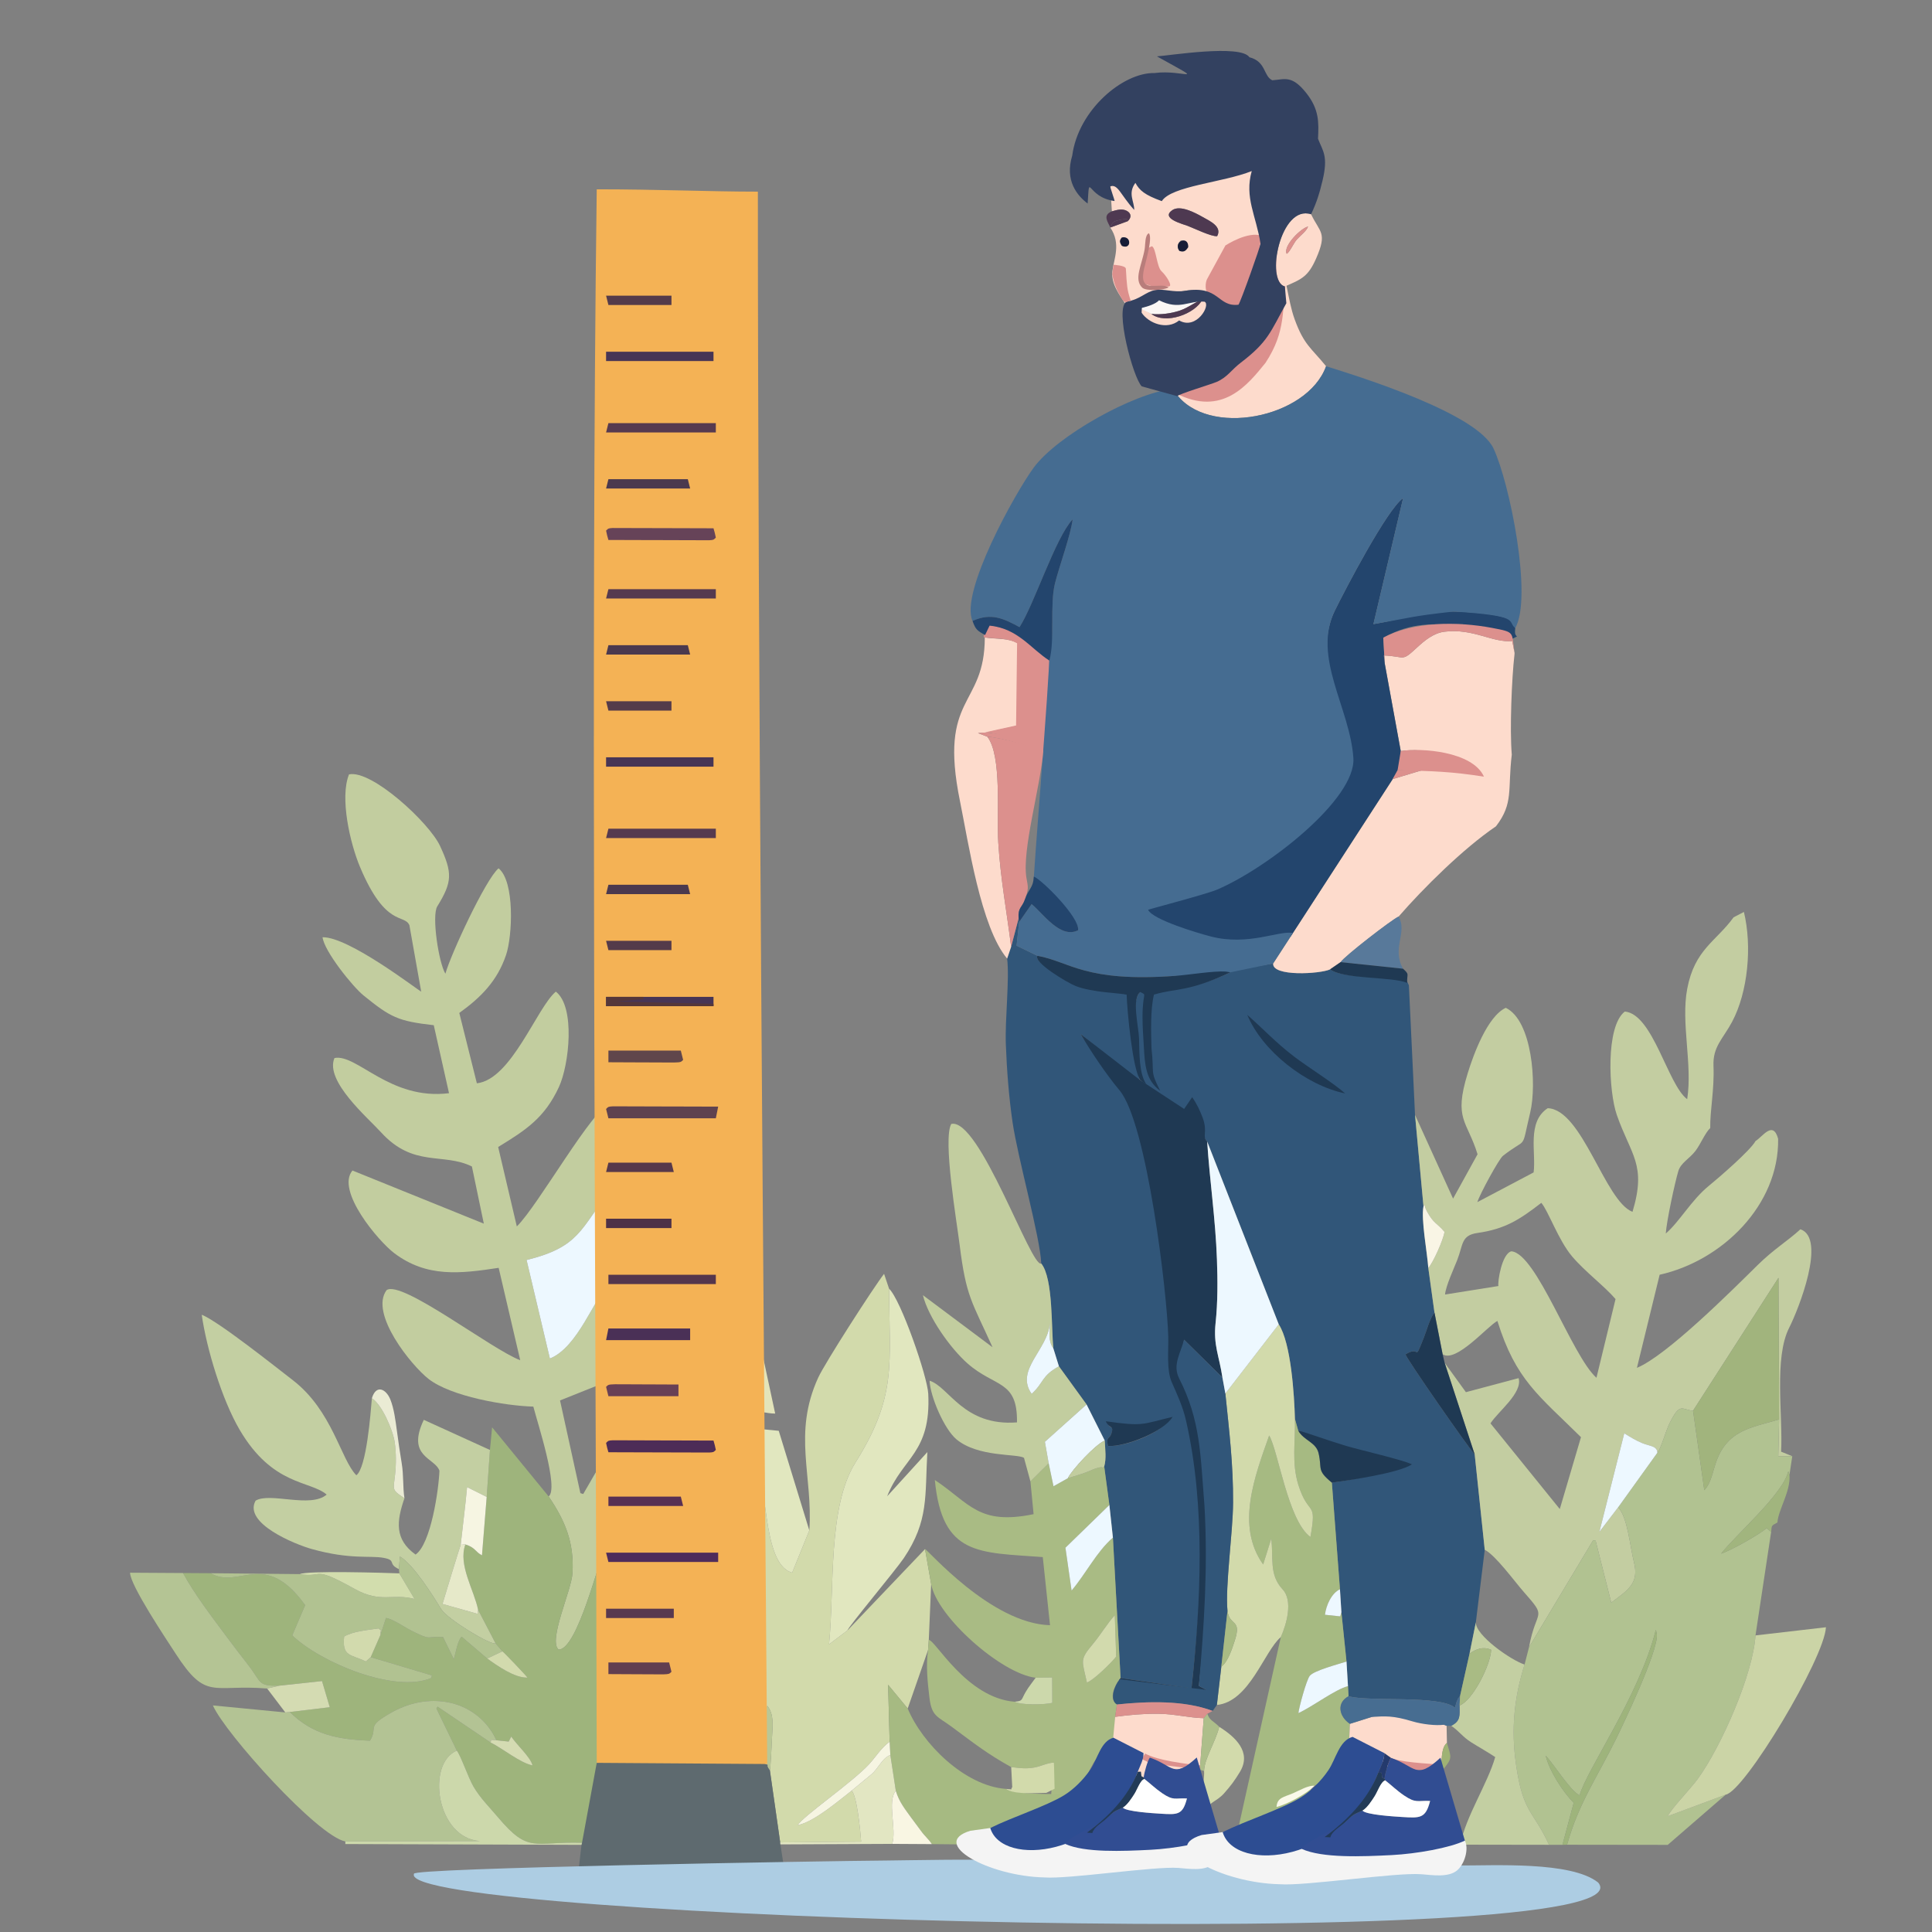 <svg width="581" height="581" viewBox="0 0 581 581" fill="none" xmlns="http://www.w3.org/2000/svg">
<rect x="0" y="0" width="581" height="581" fill="#808080" stroke="none"/>
<g clip-path="url(#clip0_374_1765)">
<path fill-rule="evenodd" clip-rule="evenodd" d="M368.605 292.17L370.025 292.395C357.096 298.461 352.073 296.664 345.414 298.679C346.097 295.085 344.779 296.822 342.942 298.347C340.24 300.183 341.847 309.945 341.982 313.472C342.132 317.401 341.972 323.352 344.268 326.6L356.683 334.976L358.488 331.019C359.874 332.96 360.461 334.062 361.233 336.081C362.95 340.57 361.378 341.681 363.029 343.286L384.56 398.276C388.255 403.879 389.226 419.639 389.412 426.656L390.401 430.222C391.685 430.387 400.035 435.587 404.58 436.925C408.895 438.195 419.407 438.976 422.256 440.366C418.429 442.955 405.533 445.212 400.523 445.862L402.956 477.925L403.389 484.813L404.926 499.661L405.368 507.071L405.545 510.098C411.715 511.835 433.093 509.669 437.534 513.554C437.563 513.46 438.001 511.887 438.028 511.828C438.809 510.129 438.039 511.411 439.071 510.048L441.926 497.284L443.826 487.855L446.498 466.062L443.479 437.388C441.639 435.464 422.839 408.434 422.671 407.284C427.428 404.364 425.03 410.13 428.179 402.27C429.077 400.028 429.999 396.351 431.39 394.765L429.524 381.297C429.202 376.662 427.295 366.675 428.076 362.77L425.532 335.282L423.689 296.314L423.165 295.184C418.659 293.233 404.2 294.594 399.985 291.512C397.098 292.879 382.534 293.786 382.869 289.738L368.605 292.17Z" fill="#315679"/>
<path fill-rule="evenodd" clip-rule="evenodd" d="M434.556 389.3C434.821 386.623 437.132 381.701 438.194 379C440.058 374.26 439.35 371.492 444.308 370.785C452.728 369.584 457.055 366.705 463.511 361.726C465.593 364.09 468.609 372.92 472.777 377.845C476.644 382.416 482.619 386.874 485.832 390.662L480.092 414.335C472.691 407.737 462.087 376.89 454.5 376.3C451.623 377.01 450.328 385.483 450.609 386.74L434.556 389.3ZM521.338 275.854C516.074 283.126 509.627 285.487 507.387 297.359C505.443 307.662 509.026 320.076 507.377 330.553C501.535 326.252 497.104 304.944 488.618 304.196C482.808 308.653 483.766 328.283 486.215 335.293C490.48 347.495 495.228 350.18 490.933 364.426C482.621 361.24 475.842 333.59 465.432 333.268C459.113 337.429 461.982 346.517 461.2 352.576L444.279 361.508C444.971 359.171 450.753 348.549 451.958 347.599C459.592 341.583 457.287 346.629 460.185 334.492C462.176 326.156 460.803 306.888 452.82 303.077C447.31 305.646 443.128 317.051 441.36 322.803C437.081 336.719 441.205 336.938 444.336 347.114L436.976 360.454L425.532 335.282L428.076 362.77C428.744 361.771 427.989 362.233 429.138 364.33C431.19 368.078 432.047 367.649 434.411 370.475C434.018 372.872 431.026 379.656 429.524 381.297L431.39 394.765L433.829 407.253C437.898 409.96 447.401 398.713 450.308 397.238C455.836 415.019 462.718 419.605 475.44 432.191L469.067 453.812L448.227 428.045C450.459 424.506 457.948 418.901 456.686 414.437L440.836 418.661L434.436 409.819L443.479 437.388L446.498 466.062C449.724 467.663 455.41 475.515 458.139 478.617C465.603 487.102 461.977 483.429 459.817 495.34L479.121 463.15L479.85 463.334L484.544 481.95C489.582 478.139 492.984 476.164 491.363 469.78C490.174 465.094 489.495 456.339 486.618 453.292L480.971 460.676L488.457 431.035C490.276 432.147 491.857 433.147 493.865 433.979C496.169 434.933 498.364 434.793 498.412 436.883C499.488 435.645 500.95 430.286 502.086 428.003C505.322 421.499 505.72 423.995 509.141 424.228L534.835 384.263L535.021 426.846L534.772 437.919L538.98 437.915L535.62 436.553C536.209 425.714 533.412 408.396 538.06 399.263C540.835 393.811 549.349 372.38 541.433 369.669C537.575 373.217 533.399 375.674 528.643 380.364C520.603 388.292 501.172 407.689 492.262 411.346L499.098 383.344C517.882 379.167 535.057 362.374 534.726 342.451C533.182 336.882 530.115 341.786 527.935 343.139C526.414 345.942 516.94 354.13 513.835 356.659C508.659 360.877 505.039 367.439 500.943 370.952C501.196 367.162 503.585 356.048 504.692 352.24C505.435 349.685 508.041 348.481 509.845 346.134C511.414 344.094 512.768 340.663 514.311 339.237C514.223 333.753 515.584 327.773 515.287 320.533C515.048 314.722 518.176 312.378 520.894 307.266C525.648 298.322 526.942 284.588 524.437 274.247L521.338 275.854Z" fill="#C3CDA1"/>
<path fill-rule="evenodd" clip-rule="evenodd" d="M164.995 450.018C169.889 457.249 172.715 463.795 172.159 473.106C171.845 478.372 164.757 493.404 167.995 496.068C173.751 496.112 180.326 468.043 182.036 465.591C180.808 463.319 180.686 463.045 180.978 460.34L183.404 460.219L200.415 458.081L183.865 457.564L183.886 456.157L183.743 453.428L193.615 453.07L183.679 452.079L183.703 450.789L194.07 450.426L183.688 449.365L183.74 448.095L193.804 446.956L183.575 445.237L193.8 444.029L183.679 443.807L183.618 442.404L194.153 441.646L184.006 440.053L184.536 438.202L201.35 438.424C203.316 437.036 203 437.67 203.161 434.891L201.324 434.997C202.451 437.893 197.897 436.468 193.872 436.58C190.621 436.67 187.381 436.82 184.362 436.297L194.093 434.869L183.89 434.607L175.391 449.286L174.535 449.023L168.415 421.151L183.608 415.075L183.901 409.943L183.61 407.74L194.343 406.919L183.634 406.007L183.662 404.685L194.188 403.365L183.697 403.267L183.683 401.948L194.085 400.924L183.602 399.48L194.268 398.279L183.793 397.967L183.917 395.42L201.007 393.849L183.589 393.46L183.604 392.053L183.937 389.923L194.002 389.189C190.584 387.656 185.633 390.407 184.2 387.043L194.424 385.749L183.615 385.288C178.683 390.384 173.835 405.151 165.366 408.54L158.356 378.916C174.273 375.021 174.573 369.518 183.303 358.211L194.338 356.039L183.626 354.426L194.218 353.645L183.593 352.2L200.229 351.426L183.954 350.673L184.046 345.779L194.51 345.099L183.464 343.41L194.389 342.065L183.352 340.581L194.302 339.423L183.483 337.901L194.125 336.642L183.662 335.238L194.052 334.828L183.696 332.913L183.573 331.901C178.569 332.732 161.858 362.529 155.42 368.821L149.809 344.929C158.069 339.883 163.759 336.233 168.09 326.872C171.179 320.194 173.074 302.76 167.147 298.205C161.398 303.076 153.796 324.634 143.404 325.775L138.122 304.619C144.595 299.966 149.519 295.036 152.178 287.204C154.143 281.417 154.818 265.015 149.929 261.126C146.073 264.321 135.478 287.163 133.947 292.815C131.968 289.702 129.747 275.395 131.508 272.549C136.046 265.214 136.097 262.513 132.327 254.385C129.1 247.426 111.782 231.412 104.959 232.877C102.11 239.91 105.296 253.627 108.237 260.654C115.971 279.128 121.619 274.699 123.119 278.248L126.664 298.198C125.688 297.785 104.914 281.677 96.996 281.851C97.521 286.093 106.049 296.707 109.336 299.364C117.491 305.958 119.628 307.073 130.445 308.307L135.029 328.749C117.304 330.974 107.341 316.827 100.583 318.176C97.605 325.075 110.608 336.128 114.569 340.491C124.31 351.223 133.234 346.519 141.91 350.784L145.499 367.983L105.994 352.003C100.927 358.05 113.801 373.27 118.583 376.873C128.363 384.241 138.428 383.029 149.961 381.269L156.447 409.056C147.755 405.761 120.811 384.826 116.259 387.968C111.032 395.027 123.723 410.656 128.887 414.687C135.653 419.969 151.97 422.77 160.388 423.001C161.649 427.924 168.124 447.564 164.995 450.018Z" fill="#C2CD9F"/>
<path fill-rule="evenodd" clip-rule="evenodd" d="M333.179 434.841C332.56 431.88 333.63 432.927 334.228 431.084C335.063 428.505 333.966 430.122 332.913 427.787C344.444 429.438 342.64 428.723 351.859 426.557C349.264 431 338.385 435.173 333.179 434.841ZM304.07 284.72L302.87 288.268C303.628 294.372 302.193 306.589 302.48 314.057C302.779 321.823 303.386 329.902 304.517 337.588C306.111 348.418 312.835 372.142 313.127 379.969C316.791 384.468 316.099 399.757 316.783 405.539L318.445 410.881L326.755 422.354L332.228 433.229C332.342 435.874 332.756 438.587 332.062 441.018L333.618 452.583L334.679 462.404L336.988 504.629L358.316 507.72C361.132 481.849 363.47 451.272 357.55 425.389C356.581 421.149 355.021 418.474 353.351 414.664C351.758 411.029 353.455 405.81 353.349 401.355C353.046 388.601 346.803 337.23 338.539 327.368C334.505 322.555 327.955 316.08 324.965 310.96L343.198 325.721C340.876 322.551 340.987 303.971 340.834 299.016C338.706 297.908 328.621 297.458 323.525 295.484C321.048 294.525 310.682 289.404 311.977 287.432L305.713 284.387L306.49 277.258L306.313 276.184L304.07 284.72Z" fill="#315679"/>
<path fill-rule="evenodd" clip-rule="evenodd" d="M498.412 436.882L486.618 453.292C489.495 456.339 490.174 465.094 491.363 469.78C492.984 476.164 489.582 478.139 484.544 481.95L479.85 463.334L479.121 463.15L459.817 495.34L458.476 500.571C455.335 510.569 454.377 520.013 455.908 530.638C458.034 545.397 461.001 544.267 465.836 554.78L469.871 554.788L473.254 542.142C470.03 538.934 465.814 532.401 464.844 527.967C467.475 530.823 472.232 538.534 475.024 539.918C477.079 532.286 492.977 509.978 497.935 490.162C498.007 490.306 498.06 490.387 498.072 490.625L498.269 491.549C498.582 496.809 487.96 518.913 485.96 522.993C480.509 534.109 474.687 542.311 471.259 554.758L501.527 554.797L518.967 539.694L501.53 546.181C502.639 543.846 508.383 537.946 510.496 535.052C517.66 525.236 527.209 503.356 527.918 491.811L532.627 460.674L531.246 459.532C529.347 461.327 520.348 466.372 517.585 467.22C521.894 461.623 536.269 449.274 537.788 442.441L538.137 443.512L538.98 437.915L534.772 437.919L535.021 426.846C529.763 428.491 523.805 429.326 519.855 433.338C514.826 438.445 515.83 444.691 512.521 448.149L509.141 424.228C505.72 423.995 505.322 421.499 502.086 428.003C500.95 430.286 499.488 435.645 498.412 436.882Z" fill="#B1C291"/>
<path fill-rule="evenodd" clip-rule="evenodd" d="M147.341 436.037L146.359 450.164L144.944 467.722C142.919 466.716 142.946 465.344 139.962 464.46C137.673 470.534 142.636 478.292 143.779 484.122L149.035 494.206L151.089 496.604C151.531 496.856 158.082 503.739 158.629 504.499C154.737 504.625 149.599 500.967 146.505 498.752L138.842 492.204C137.668 493.2 136.954 497.324 136.486 498.972L133.223 492.297C127.724 491.997 130.085 493.521 123.82 490.434C121.789 489.434 118.107 486.834 116.077 486.563L114.427 491.63L111.488 498.343L129.886 503.844L129.677 504.62C118.763 509.29 96.434 499.986 87.889 491.802L91.768 482.715C79.581 465.738 71.962 478.123 63.331 473.103L55.041 473.051C58.343 479.21 63.607 486.071 67.829 491.779C70.104 494.855 72.472 497.915 74.764 500.869C78.738 505.988 77.393 507.048 83.975 506.926L96.839 505.539L99.174 513.402L87.15 514.837C94.065 521.713 101.746 523.12 111.264 523.458C113.902 519.164 109.63 519.508 117.928 514.888C129.805 508.274 143.8 511.551 149.288 523.338L152.978 523.733L153.738 522.229C155.585 524.922 159.582 528.48 160.139 530.892C156.497 530.209 151.185 525.821 147.443 523.957L131.596 513.238L131.241 513.792L137.378 526.456C138.555 527.91 140.829 534.594 142.35 537.21C144.386 540.71 147.294 543.575 149.726 546.461C159.099 557.585 160.492 553.704 175.027 554.171L191.725 536.209C199.914 535.839 225.968 534.187 229.487 530.167L225.619 530.061L179.803 530.551L183.607 513.387L183.763 510.931L183.718 508.272L183.817 505.911L183.813 504.666L193.879 504.116L183.817 503.433L183.883 502.01L200.929 501.81L183.813 500.812L183.734 497.966L183.709 495.377L183.718 492.551L183.788 489.668L183.773 486.981L183.92 484.382C183.983 480.849 191.303 482.608 193.959 482.539L183.979 481.775L183.929 479.834L183.817 477.193L183.856 474.632C184.073 470.083 190.083 473.28 193.979 472.105C190.077 471.033 183.644 473.195 183.576 469.405L194.02 469.152L182.549 467.097L182.036 465.591C180.326 468.043 173.751 496.112 167.995 496.067C164.757 493.404 171.845 478.372 172.159 473.106C172.715 463.795 169.889 457.249 164.995 450.018L147.987 429.229L147.341 436.037Z" fill="#9EB47C"/>
<path fill-rule="evenodd" clip-rule="evenodd" d="M243.385 460.244L238.22 472.944C228.708 470.309 231.222 443.616 226.518 437.783L226.256 456.125L225.633 462.397L215.491 462.998L225.897 463.334L225.835 468.351L215.599 469.068L225.901 469.641L226.039 502.726L223.274 503.031L225.933 504.686V505.317L225.963 521.166C227.127 518.665 226.522 514.244 230.804 513.054C232.829 515.625 232.343 519.124 232.173 522.336C232.068 524.307 231.79 531.084 231.522 532.374L234.626 554.058L258.968 553.832C258.74 550.597 257.694 539.852 256.091 538.503C252.116 541.581 244.797 547.904 239.933 548.848C241.317 546.286 256.212 536.099 261.319 530.585C263.303 528.443 265.067 525.528 267.537 523.787L267.071 506.653L272.969 513.791L279.095 496.178L279.311 493.175L280.023 476.359L278.177 465.851L254.844 490.318L249.313 494.498C250.999 477.742 248.847 453.217 257.265 439.803C269.766 419.884 267.488 410.31 267.359 387.538L265.864 383.073C262.751 387.059 248.063 409.884 246.042 414.314C238.344 431.186 244.523 443.815 243.385 460.244Z" fill="#D2DAAB"/>
<path fill-rule="evenodd" clip-rule="evenodd" d="M416.42 199.489L421.238 225.859C427.286 224.844 442.282 226.75 445.17 232.838L428.131 231.478L418.814 234.296L388.082 281.708L382.869 289.738C382.534 293.786 397.099 292.879 399.985 291.512L403.144 289.343C404.275 287.6 418.504 276.564 420.608 275.622C428.015 267.104 440.061 255.142 449.868 248.499C455.235 241.534 453.347 237.542 454.63 226.939C453.985 219.256 454.615 203.941 455.445 196.786L455.464 196.339L454.772 192.788C448.756 193.321 443.092 188.922 434.433 189.962C431.11 190.361 428.385 192.642 426.136 194.722C421.315 199.183 422.789 197.384 416.159 197.111L416.42 199.489Z" fill="#FDDBCC"/>
<path fill-rule="evenodd" clip-rule="evenodd" d="M326.858 505.982C325.448 499.304 324.562 499.269 328.585 494.483C330.901 491.729 333.291 487.78 335.251 485.738L335.665 498.177C334.39 499.857 328.811 505.358 326.858 505.982ZM309.873 445.494L310.83 455.347C294.233 458.761 291.695 452.105 281.128 445.07C283.319 467.968 294.368 466.808 313.59 468.252L315.765 488.741C297.962 488.26 278.769 465.763 278.177 465.851L280.023 476.359C281.707 486.17 301.233 503.403 311.446 504.535L316.416 504.456L316.449 512.094C314.099 512.678 306.867 512.782 305.112 511.753C290.635 510.609 281.184 493.044 279.311 493.175L279.095 496.178C278.404 500.775 278.948 505.916 279.507 510.56C280.19 516.247 281.972 516.16 286.204 519.289C292.943 524.271 296.759 527.342 304.092 531.408C306.688 531.683 308.321 531.996 311.008 531.54C313.004 531.201 315.1 530.064 316.954 530.068L315.833 542.758C328.696 543.247 325.084 526.699 335.032 525.979L335.348 516.294L335.892 512.58C333.467 511.089 335.004 507.1 336.456 505.349L336.988 504.629L334.679 462.404C329.742 466.675 326.557 473.26 322.251 478.314L320.401 465.439L333.618 452.583L332.062 441.018C330.807 441.923 332.473 440.703 329.71 441.537C328.913 441.778 327.893 442.247 327.121 442.563C324.999 443.43 323.262 443.829 321.115 444.548L316.812 446.955L315.36 440.048L309.873 445.494Z" fill="#A9BB84"/>
<path fill-rule="evenodd" clip-rule="evenodd" d="M119.986 471.881L120.24 468.085C124.186 470.251 130.355 480.075 132.663 483.899C134.453 486.865 147.572 494.842 149.035 494.206L143.779 484.122L143.603 485.324L133.069 482.35C133.619 480.376 138.426 464.763 138.546 464.561C139.187 458.617 139.91 453.273 140.463 447.224L146.359 450.164L147.341 436.037L127.444 426.976C122.134 438.138 130.8 438.343 132.148 442.276C131.943 448.026 129.563 464.356 124.97 467.497C118.614 462.955 119.236 457.459 121.627 450.556C117.702 447.939 118.292 448.175 118.811 443.424C119.148 440.343 119.144 436.806 118.702 433.737C118.18 430.117 114.842 422.346 111.834 420.483C111.456 425.017 110.226 441.37 107.164 443.649C102.486 438.947 100.003 424.277 88.082 415.073C82.86 411.041 65.707 397.379 60.665 395.369C62.131 405.674 66.799 420.977 72.039 429.925C82.003 446.938 93.27 445.182 98.233 449.461C93.368 453.654 81.197 448.657 76.865 451.287C73.069 458.091 88.803 464.449 93.756 465.831C105.486 469.102 111.284 467.704 115.416 468.492C119.38 469.248 116.417 470.256 119.986 471.881Z" fill="#C3CFA2"/>
<path fill-rule="evenodd" clip-rule="evenodd" d="M388.081 281.708L418.814 234.296L420.285 231.644C421.417 228.881 421.49 230.116 421.237 225.859L416.42 199.489L415.984 191.785C424.879 186.883 430.675 187.815 439.896 187.732C459.45 191.465 451.49 193.617 456.204 191.396C453.595 189.336 461.57 185.348 440.906 184.057C427.781 183.237 424.466 185.753 413.02 187.687L421.947 149.801C417.162 153.096 404.551 177.228 401.405 183.657C394.546 197.676 404.788 213.296 405.768 228.317C406.572 240.631 375.149 261.513 359.885 268.032C356.779 269.359 339.346 273.933 339.166 274.086C340.538 277.068 354.148 281.105 358.029 282.11C369.357 285.043 384.008 280.82 388.081 281.708Z" fill="#23456D"/>
<path fill-rule="evenodd" clip-rule="evenodd" d="M309.873 445.494L315.359 440.048L314.225 433.585L326.755 422.354L318.444 410.881C313.106 413.81 313.987 415.749 310.244 419.159C305.124 411.988 315.198 405.843 315.714 397.881C315.726 400.824 315.107 403.177 316.783 405.539C316.099 399.757 316.791 384.468 313.127 379.969C310.138 381.52 294.548 336.067 286.071 337.992C283.469 342.537 287.758 367.645 288.578 374.275C290.534 390.098 292.237 391.282 298.479 405.148L277.541 389.49C279.147 396.123 285.843 405.506 290.933 409.999C299.229 417.322 306.031 414.922 305.831 427.744C289.741 428.982 285.445 417.057 279.545 415.209C279.764 420.077 284.004 429.859 287.668 432.879C294.219 438.278 305.9 437.11 307.939 438.403L309.873 445.494Z" fill="#C2CD9F"/>
<path fill-rule="evenodd" clip-rule="evenodd" d="M385.175 492.304L372.081 551.17L384.504 547.027C384.687 544.137 389.595 544.934 392.296 543.769C394.573 542.787 393.16 536.967 395.394 536.976C398 535.235 400.778 535.398 401.955 532.371C404.764 525.146 402.077 526.798 405.722 523.417L405.944 518.4C402.606 516.155 401.891 512.031 405.545 510.098L405.368 507.071C401.539 508.019 394.703 513.25 390.464 515.166C390.669 513.326 392.88 505.212 393.879 503.961C395.158 502.361 402.573 500.442 404.926 499.661L403.389 484.813L403.029 486.083L398.445 485.6C398.809 482.732 400.399 479.136 402.956 477.925L400.523 445.862C395.876 442.043 397.655 441.863 396.541 437.046C395.758 433.663 392.144 433.274 390.401 430.222L389.412 426.656C389.599 433.363 388.369 439.911 390.44 446.516C393.532 456.38 396.14 450.736 394.08 462.205C387.323 457.331 384.361 436.139 381.668 431.696C377.28 444.122 371.61 458.913 379.865 470.477L382.288 462.735C383.042 468.494 381.536 473.486 385.738 477.994C388.896 481.382 386.909 488.422 385.175 492.304Z" fill="#A6BA82"/>
<path fill-rule="evenodd" clip-rule="evenodd" d="M87.15 514.837L85.8 514.969L64.018 512.863C67.706 521.285 95.626 552.266 103.854 553.763L144.385 553.657C131.231 552.82 128.098 530.329 137.378 526.456L131.241 513.793L131.596 513.239L147.443 523.957C148.262 523.148 146.401 523.119 149.288 523.338C143.8 511.552 129.805 508.274 117.928 514.888C109.63 519.508 113.902 519.164 111.264 523.458C101.746 523.12 94.065 521.713 87.15 514.837Z" fill="#B3C394"/>
<path fill-rule="evenodd" clip-rule="evenodd" d="M175.027 554.171L174.864 554.791L174.066 561.757L235.763 561.601L234.687 554.652L234.626 554.058L231.522 532.374C229.704 529.875 232.379 531.398 229.487 530.168C224.373 530.437 187.642 529.76 179.453 530.13L175.027 554.171Z" fill="#5E6A6F"/>
<path fill-rule="evenodd" clip-rule="evenodd" d="M336.988 504.629L336.456 505.35L365.072 509.396L360.527 506.985C362.581 488.072 364.266 470.457 362.721 451.255C361.474 435.761 361.913 427.162 355.429 414.414C353.372 410.371 355.605 407.397 356.069 402.888L367.615 414.267C366.663 407.78 364.838 404.561 365.553 397.885C366.223 391.626 366.188 385.052 365.965 378.761C365.537 366.647 363.796 355.155 363.029 343.286C361.378 341.681 363.327 340.459 361.611 335.97C360.839 333.951 359.896 331.895 358.51 329.953L356.101 333.488L344.721 326.018L342.939 324.88L324.965 310.96C327.955 316.08 332.661 323.108 336.695 327.921C344.959 337.783 351.018 389.154 351.321 401.909C351.427 406.363 350.774 412.012 352.367 415.647C354.037 419.458 355.688 422.934 356.658 427.174C362.578 453.057 361.132 481.849 358.316 507.72L336.988 504.629Z" fill="#1F3953"/>
<path fill-rule="evenodd" clip-rule="evenodd" d="M254.844 490.318C255.087 489.229 269.427 472.083 271.776 468.594C279.403 457.272 278.107 449.793 278.878 436.678L266.789 449.97C271.415 438.247 280.012 437.008 279.149 419.144C278.894 413.874 270.868 390.795 267.359 387.538C267.487 410.31 269.766 419.884 257.265 439.803C248.847 453.217 250.999 477.742 249.313 494.498L254.844 490.318Z" fill="#E1E7BF"/>
<path fill-rule="evenodd" clip-rule="evenodd" d="M368.498 419.082C369.656 430.391 370.88 440.357 370.818 451.839C370.769 460.893 368.418 476.995 369.136 484.468C369.791 489.133 373.447 486.754 371.337 493.307C370.559 495.724 369.278 499.788 367.283 501.196L365.946 512.727C375.782 511.73 380.131 496.606 385.175 492.304C386.909 488.422 388.896 481.382 385.738 477.993C381.536 473.486 383.042 468.494 382.288 462.735L379.865 470.477C371.61 458.913 377.28 444.121 381.669 431.696C384.361 436.138 387.323 457.331 394.08 462.205C396.14 450.736 393.532 456.38 390.44 446.516C388.37 439.911 389.599 433.363 389.412 426.656C389.226 419.639 388.255 403.879 384.56 398.276L368.498 419.082Z" fill="#D2DAAB"/>
<path fill-rule="evenodd" clip-rule="evenodd" d="M302.87 288.268L304.07 284.72C302.74 274.063 300.889 264.371 300.211 253.421C299.687 244.955 301.364 227.272 296.91 221.542L294.091 220.455L296.705 220.265L305.895 218.245L306.199 193.517C303.253 191.79 299.617 192.243 296.154 191.711C296.121 212.909 282.139 208.875 288.7 240.981C291.207 253.251 294.958 278.91 302.87 288.268Z" fill="#FDDBCC"/>
<path fill-rule="evenodd" clip-rule="evenodd" d="M336.722 504.989C335.27 506.74 333.467 511.089 335.892 512.58C345.179 511.609 356.083 511.277 364.677 514.516L365.946 512.727L367.283 501.196L369.136 484.468C368.418 476.995 370.769 460.893 370.818 451.839C370.88 440.357 369.656 430.391 368.498 419.082L367.615 414.266L356.069 402.888C355.072 406.861 352.531 410.455 354.588 414.498C361.072 427.246 360.969 437.359 362.216 452.853C363.27 471.383 362.127 488.417 360.527 506.985L362.799 508.19L336.722 504.989Z" fill="#315679"/>
<path fill-rule="evenodd" clip-rule="evenodd" d="M119.986 471.881L120.083 473.15L124.672 480.86C118.063 479.054 114.58 482.252 106.617 477.811C93.618 470.563 97.534 474.598 90.195 473.377L63.331 473.103C71.962 478.123 79.581 465.738 91.768 482.714L87.889 491.802C96.434 499.986 118.763 509.29 129.677 504.62L129.886 503.844L111.488 498.343L110.028 499.639C105.368 497.443 102.845 498.202 103.49 492.149C106.138 490.556 110.558 490.199 113.821 489.717C115.475 491.168 114.097 489.567 114.427 491.63L116.077 486.563C118.107 486.834 121.789 489.434 123.82 490.434C130.085 493.521 127.724 491.997 133.223 492.297L136.486 498.972C136.954 497.324 137.668 493.2 138.842 492.204L146.505 498.752L151.089 496.604L149.035 494.206C147.572 494.842 134.453 486.865 132.663 483.899C130.355 480.075 124.186 470.251 120.24 468.085L119.986 471.881Z" fill="#B1C291"/>
<path fill-rule="evenodd" clip-rule="evenodd" d="M527.918 491.811C527.208 503.356 517.659 525.236 510.495 535.052C508.383 537.946 502.639 543.846 501.53 546.181L518.967 539.694C524.672 538.693 548.695 498.618 549.103 489.356L527.918 491.811Z" fill="#CBD4A6"/>
<path fill-rule="evenodd" clip-rule="evenodd" d="M441.926 497.284C443.977 495.881 445.932 495.08 448.425 496.134C448.307 500.566 442.88 511.414 438.936 512.874C438.954 515.95 439.287 517.511 436.429 518.996C438.849 520.629 439.782 522.29 442.463 523.976C444.878 525.494 447.357 526.865 449.647 528.395C447.334 536.479 440.844 546.132 439.13 554.738L465.836 554.78C461.001 544.267 458.034 545.397 455.908 530.638C454.377 520.013 455.335 510.569 458.476 500.571C454.438 499.292 443.634 491.759 443.826 487.855L441.926 497.284Z" fill="#C3CFA2"/>
<path fill-rule="evenodd" clip-rule="evenodd" d="M267.537 523.788L267.746 527.767L269.391 538.534C270.421 541.945 272.118 543.963 274.129 546.773C275.051 548.061 276.033 549.274 276.916 550.521C278.172 552.294 279.272 553.038 280.234 554.571L290.654 554.674C302.374 551.34 311.073 548.938 320.842 539.476C317.513 539.519 305.03 539.752 302.472 537.962C290.062 537.052 277.348 524.332 272.969 513.791L267.071 506.653L267.537 523.788Z" fill="#A6BA82"/>
<path fill-rule="evenodd" clip-rule="evenodd" d="M509.141 424.228L512.521 448.149C515.83 444.691 514.826 438.445 519.855 433.338C523.805 429.326 529.763 428.491 535.021 426.846L534.835 384.263L509.141 424.228Z" fill="#A1B47D"/>
<path fill-rule="evenodd" clip-rule="evenodd" d="M353.466 118.084C363.014 131.8 393.16 125.785 398.782 110.129C394.363 104.668 392.149 103.795 389.324 95.995C387.106 89.872 387.003 82.44 383.962 77.065C382.638 86.673 386.425 96.295 378.222 106.394C372.842 113.017 362.111 117.547 353.466 118.084Z" fill="#FDDBCC"/>
<path fill-rule="evenodd" clip-rule="evenodd" d="M367.615 414.267L368.498 419.082L384.56 398.276L363.029 343.286C363.796 355.155 365.537 366.647 365.965 378.761C366.188 385.052 366.223 391.626 365.553 397.885C364.837 404.561 366.663 407.78 367.615 414.267Z" fill="#EDF8FF"/>
<path fill-rule="evenodd" clip-rule="evenodd" d="M295.892 190.916L295.818 191.639C299.282 192.171 302.918 191.718 305.864 193.445L305.56 218.173L296.369 220.193C301.381 220.642 309.562 223.855 314.115 226.092L316.523 197.684C310.918 194.103 305.831 188.956 297.271 188.054L295.892 190.916Z" fill="#DC908D"/>
<path fill-rule="evenodd" clip-rule="evenodd" d="M353.466 118.084L352.597 116.963C340.764 118.287 317.865 131.09 310.87 140.611C305.305 148.187 288.594 178.203 292.464 186.728C298.106 184.172 301.811 186.017 306.598 188.596C311.073 181.632 317.317 161.809 322.566 156.18C322.033 160.777 318.591 170.149 317.266 175.392C315.626 181.886 317.299 190.643 315.56 196.721C315.56 205.388 310.87 260.279 310.656 268.334C313.15 269.339 324.702 275.898 324.227 279.745C318.903 282.471 313.625 274.631 310.236 271.877L306.49 277.258L305.713 284.387L311.977 287.432C321.787 289.202 326.228 295.47 353.478 293.464C358.97 293.911 364.495 293.546 370.025 292.395L382.869 289.738L388.804 280.593C384.731 279.705 375.452 284.555 364.124 281.622C360.243 280.617 346.633 276.581 345.261 273.599C345.441 273.446 362.874 268.871 365.98 267.544C381.244 261.025 407.798 240.296 406.995 227.982C406.014 212.961 394.546 197.676 401.405 183.657C404.551 177.228 417.162 153.096 421.947 149.801L413.02 187.687C424.466 185.753 423.922 185.356 437.158 183.906C457.822 185.197 453.061 186.813 455.67 188.873C460.956 179.668 453.975 145.067 449.113 134.823C444.162 124.39 410.286 113.726 398.782 110.129C393.16 125.785 363.014 131.8 353.466 118.084Z" fill="#456C91"/>
<path fill-rule="evenodd" clip-rule="evenodd" d="M183.615 385.288L183.303 358.211C174.573 369.518 174.273 375.021 158.356 378.916L165.366 408.54C173.836 405.151 178.683 390.384 183.615 385.288Z" fill="#EDF8FF"/>
<path fill-rule="evenodd" clip-rule="evenodd" d="M80.335 507.774L83.975 506.926C77.393 507.048 78.738 505.988 74.764 500.869C72.472 497.915 70.104 494.855 67.829 491.779C63.607 486.071 58.343 479.21 55.041 473.051L39.118 472.954C39.055 476.624 50.198 493.248 52.806 497.275C62.079 511.595 63.809 506.448 80.335 507.774Z" fill="#B4C494"/>
<path fill-rule="evenodd" clip-rule="evenodd" d="M369.971 559.651C369.732 559.913 369.803 561.314 367.873 560.998C365.816 560.661 367.087 560.93 366.501 559.5C364.005 561.603 341.678 561.061 336.501 561.5C324.061 562.555 312.356 554.655 299.501 559.5C296.697 558.964 270.604 559.473 267 559.5C247.447 559.649 122.945 561.758 124.5 563.5C118.231 577.156 499.001 588 480.612 566.127C472.5 559.651 449.175 561.054 438.501 560.998C434.236 560.975 430.43 562.161 425.471 562.167C418.986 562.174 373.248 560.355 369.971 559.651Z" fill="#ADCDE3"/>
<path fill-rule="evenodd" clip-rule="evenodd" d="M226.518 437.783C231.222 443.616 228.708 470.309 238.22 472.944L243.385 460.244L234.188 430.279L226.086 429.504L215.545 430.399C219.597 430.762 223.978 429.409 226.266 432.114L226.522 432.86L226.264 434.965L226.518 437.783Z" fill="#E1E7BF"/>
<path fill-rule="evenodd" clip-rule="evenodd" d="M379.477 75.825L378.458 90.774C377.592 90.973 377.525 83.668 377.29 91.201C377.107 97.043 378.509 94.129 381.5 95.915C378.723 100.025 376.156 99.274 371.468 99.599C369.202 103.196 366.442 109.486 362.065 104.59C362.341 107.703 364.159 108.358 360.689 109.124C358.174 109.679 356.17 109.52 354.417 107.737L355.538 111.063L353.534 111.612L352.596 116.963L353.534 118.236C367.562 125.459 375.182 115.747 380.562 109.124C386.822 99.599 385.498 93.176 386.822 83.568L382.811 73.226C380.801 74.288 380.519 74.098 379.477 75.825Z" fill="#DC908D"/>
<path fill-rule="evenodd" clip-rule="evenodd" d="M103.854 553.763V554.547L174.864 554.791L175.027 554.171C160.492 553.704 159.099 557.585 149.726 546.461C147.294 543.575 144.386 540.71 142.35 537.21C140.829 534.595 138.554 527.91 137.378 526.456C128.098 530.329 131.231 552.82 144.385 553.657L103.854 553.763Z" fill="#CCD8AB"/>
<path fill-rule="evenodd" clip-rule="evenodd" d="M304.07 284.72L306.313 276.184C306.1 272.761 307.313 273.124 308.256 270.369C309.318 267.265 309.254 267.072 308.658 263.889C307.343 255.454 312.784 237.065 313.739 225.967C310.538 224.224 300.604 221.774 296.91 221.542C301.364 227.271 299.687 244.955 300.211 253.421C300.889 264.371 302.74 274.063 304.07 284.72Z" fill="#DC908D"/>
<path fill-rule="evenodd" clip-rule="evenodd" d="M412.511 516.328L405.944 518.4L405.722 523.417C411.534 524.158 413.864 525.954 416.374 531.059C419.816 532.852 429.281 530.297 433.393 530.69C433.665 528.282 433.5 525.524 435.126 524.12L435.028 518.991L434.211 518.668C431.062 519.39 422.712 513.438 412.511 516.328Z" fill="#FDDBCC"/>
<path fill-rule="evenodd" clip-rule="evenodd" d="M335.348 516.294L334.782 522.473C336.459 527.37 340.175 528.502 341.655 534.026C345.578 536.165 356.338 530.351 360.911 530.97L361.989 516.701C357.52 516.592 353.192 515.417 348.295 515.363C344.03 515.316 339.571 515.718 335.348 516.294Z" fill="#FDDBCC"/>
<path fill-rule="evenodd" clip-rule="evenodd" d="M342.939 324.88L344.721 326.018C342.425 322.77 342.684 316.089 342.534 312.16C342.4 308.633 340.24 300.183 342.942 298.347C345.103 299.468 343.593 298.041 343.582 305.836C343.578 308.763 343.814 311.86 343.982 314.782C344.283 320.015 344.482 324.808 348.897 328.028C345.68 321.69 347.2 323.269 346.283 315.253C346.145 310.416 345.931 303.566 347.024 299.108C353.683 297.094 357.096 298.461 370.025 292.395L368.605 292.17C364.836 291.935 357.727 293.151 353.478 293.464C326.228 295.47 321.787 289.202 311.977 287.432C310.682 289.404 321.048 295.582 323.525 296.541C328.621 298.516 336.768 298.6 338.808 299.123C338.961 304.078 340.617 321.71 342.939 324.88Z" fill="#1F3953"/>
<path fill-rule="evenodd" clip-rule="evenodd" d="M256.091 538.503C257.694 539.852 258.74 550.597 258.968 553.832L234.626 554.058L234.687 554.652L268.313 554.502C269.719 550.085 266.688 541.736 269.391 538.534L267.746 527.767C265.212 528.774 264.173 531.814 262.005 533.628C260.071 535.246 258.049 536.889 256.091 538.503Z" fill="#E2E6C2"/>
<path fill-rule="evenodd" clip-rule="evenodd" d="M443.479 437.388L434.436 409.819L433.829 407.253L431.39 394.765C429.999 396.351 429.077 400.028 428.179 402.27C425.03 410.13 427.428 404.364 422.671 407.284C422.839 408.434 441.639 435.464 443.479 437.388Z" fill="#1F3953"/>
<path fill-rule="evenodd" clip-rule="evenodd" d="M315.36 440.048L316.812 446.955L321.115 444.548C322.307 442.034 329.544 434.248 332.228 433.229L326.755 422.354L314.225 433.585L315.36 440.048Z" fill="#EDF8FF"/>
<path fill-rule="evenodd" clip-rule="evenodd" d="M292.464 186.728C293.407 189.371 293.853 189.609 296.228 190.988L297.606 188.126C306.166 189.028 309.955 195.066 315.56 198.647C317.299 192.569 315.626 181.886 317.266 175.392C318.591 170.149 322.032 160.777 322.566 156.18C317.317 161.809 311.073 181.632 306.598 188.596C301.811 186.017 298.106 184.172 292.464 186.728Z" fill="#23456D"/>
<path fill-rule="evenodd" clip-rule="evenodd" d="M362.095 532.569C362.324 536.208 360.342 541.156 362.804 544.18C363.555 542.018 365.993 541.686 368.079 539.333C370.108 537.043 371.238 535.563 372.879 532.847C376.497 526.859 371.432 522.28 366.64 519.289C365.592 523.732 362.142 528.971 362.095 532.569Z" fill="#D2DAAB"/>
<path fill-rule="evenodd" clip-rule="evenodd" d="M486.618 453.292L498.412 436.883C498.364 434.793 496.169 434.933 493.865 433.979C491.857 433.147 490.276 432.147 488.457 431.035L480.971 460.676L486.618 453.292Z" fill="#EDF8FF"/>
<path fill-rule="evenodd" clip-rule="evenodd" d="M416.42 199.489L416.159 197.112C422.789 197.385 421.315 199.183 426.136 194.722C428.384 192.642 431.11 190.361 434.432 189.962C443.091 188.922 448.755 193.321 454.771 192.788L455.463 196.339C454.521 189.945 455.748 190.17 448.752 188.835C438.399 186.858 424.879 186.883 415.984 191.785L416.42 199.489Z" fill="#DC908D"/>
<path fill-rule="evenodd" clip-rule="evenodd" d="M400.523 445.862C405.533 445.212 420.777 442.955 424.605 440.366C421.756 438.976 409.142 436.093 404.827 434.824C400.282 433.486 391.685 430.387 390.401 430.222C392.144 433.274 395.758 433.663 396.541 437.046C397.655 441.863 395.876 442.043 400.523 445.862Z" fill="#1F3953"/>
<path fill-rule="evenodd" clip-rule="evenodd" d="M405.944 518.4L412.511 516.328C416.609 516.07 418.945 515.901 424.728 517.648C427.672 518.537 431.882 519.012 434.211 518.668L435.028 518.991L436.429 518.996C439.287 517.511 438.954 515.951 438.937 512.874L439.071 510.048C438.039 511.411 438.809 510.13 438.028 511.828C438.001 511.887 437.563 513.46 437.534 513.555C433.093 509.67 411.715 511.836 405.545 510.098C401.891 512.031 402.606 516.155 405.944 518.4Z" fill="#476D91"/>
<path fill-rule="evenodd" clip-rule="evenodd" d="M334.679 462.404L333.618 452.583L320.401 465.439L322.251 478.314C326.557 473.26 329.742 466.676 334.679 462.404Z" fill="#EDF8FF"/>
<path fill-rule="evenodd" clip-rule="evenodd" d="M403.144 289.343L421.933 291.315C418.43 285.117 423.331 280.518 420.608 275.622C418.504 276.564 404.274 287.601 403.144 289.343Z" fill="#58799A"/>
<path fill-rule="evenodd" clip-rule="evenodd" d="M469.871 554.788L471.259 554.758C474.687 542.311 480.509 534.109 485.96 522.992C487.96 518.913 498.582 496.809 498.269 491.549L498.072 490.625C498.06 490.387 498.007 490.306 497.935 490.162C492.977 509.978 477.079 532.286 475.024 539.918C472.232 538.534 467.475 530.823 464.844 527.967C465.814 532.401 470.03 538.934 473.254 542.142L469.871 554.788Z" fill="#9EB47C"/>
<path fill-rule="evenodd" clip-rule="evenodd" d="M120.083 473.15C115.721 472.977 92.279 472.282 90.195 473.377C97.534 474.598 93.618 470.563 106.617 477.811C114.58 482.252 118.063 479.055 124.672 480.86L120.083 473.15Z" fill="#D2DDAD"/>
<path fill-rule="evenodd" clip-rule="evenodd" d="M83.975 506.926L80.335 507.774L85.8 514.969L87.15 514.837L99.174 513.402L96.839 505.539L83.975 506.926Z" fill="#D4DBB2"/>
<path fill-rule="evenodd" clip-rule="evenodd" d="M225.954 404.638L226.076 412.28L215.571 412.485C219.336 413.281 223.354 411.926 226.671 413.869C223.685 415.233 218.78 414.848 214.89 415.147L226.258 415.07C225.443 417.957 226.038 417.493 223.366 417.814C227.9 418.519 225.736 417.905 225.659 419.625L215.746 420.311C219.672 420.776 223.506 419.458 226.623 421.456L215.35 422.669C223.611 423.451 224.554 421.621 226.527 424.988C228.529 424.061 230.485 425.12 233.118 425.095L228.48 403.485L225.954 404.638Z" fill="#E3E4BA"/>
<path fill-rule="evenodd" clip-rule="evenodd" d="M306.313 276.184L306.49 277.258L310.236 271.877C313.625 274.631 318.903 282.471 324.227 279.745C324.702 275.898 313.402 264.618 310.908 263.613C310.705 267.073 309.318 267.265 308.256 270.369C307.313 273.124 306.1 272.761 306.313 276.184Z" fill="#23456D"/>
<path fill-rule="evenodd" clip-rule="evenodd" d="M405.368 507.071L404.926 499.661C402.573 500.442 395.158 502.361 393.879 503.961C392.88 505.212 390.669 513.326 390.464 515.166C394.703 513.25 401.539 508.019 405.368 507.071Z" fill="#EDF8FF"/>
<path fill-rule="evenodd" clip-rule="evenodd" d="M225.963 521.166C224.94 522.964 226.476 521.967 223.588 522.281L215.333 522.747C215.216 522.587 214.965 522.932 214.807 523.061C218.273 523.555 223.091 522.574 226.186 523.582C225.399 527.121 226.998 525.124 224.165 525.629L215.619 525.161C215.86 525.172 216.971 525.23 217.138 525.283L222.574 526.853C220.177 528.105 220.505 526.469 220.152 526.188C222.432 525.873 224.428 525.447 226.111 526.521C225.174 528.527 227.062 527.567 223.618 528.081C221.656 528.374 217.09 527.437 215.413 528.364L225.419 528.434C225.879 529.129 226.34 527.63 225.619 530.062L229.487 530.168C232.379 531.398 229.704 529.875 231.522 532.374C231.79 531.084 232.068 524.307 232.173 522.336C232.343 519.124 232.829 515.625 230.804 513.055C226.522 514.244 227.127 518.665 225.963 521.166Z" fill="#BAC796"/>
<path fill-rule="evenodd" clip-rule="evenodd" d="M138.546 464.561L139.962 464.46C142.946 465.344 142.919 466.716 144.944 467.722L146.359 450.164L140.463 447.224C139.91 453.274 139.187 458.617 138.546 464.561Z" fill="#F6F5E2"/>
<path fill-rule="evenodd" clip-rule="evenodd" d="M326.858 505.982C328.811 505.358 334.39 499.857 335.665 498.177L335.251 485.738C333.291 487.78 330.901 491.729 328.585 494.484C324.562 499.269 325.448 499.304 326.858 505.982Z" fill="#D2DAAD"/>
<path fill-rule="evenodd" clip-rule="evenodd" d="M532.627 460.674C532.815 458.574 532.711 458.861 534.508 457.855C534.792 453.945 538.564 448.421 538.137 443.512L537.788 442.441C536.268 449.274 521.893 461.623 517.585 467.22C520.348 466.372 529.346 461.327 531.246 459.532L532.627 460.674Z" fill="#A1B57E"/>
<path fill-rule="evenodd" clip-rule="evenodd" d="M143.779 484.122C142.636 478.292 137.673 470.534 139.962 464.46L138.546 464.561C138.426 464.763 133.619 480.376 133.069 482.35L143.603 485.324L143.779 484.122Z" fill="#E6E9C9"/>
<path fill-rule="evenodd" clip-rule="evenodd" d="M304.092 531.408L304.408 537.492C303.585 538.074 305.354 538.245 302.472 537.962C305.03 539.752 311.338 539.196 314.668 539.153L317.14 537.923L316.954 530.069C315.1 530.065 313.004 531.201 311.008 531.54C308.321 531.996 306.688 531.684 304.092 531.408Z" fill="#D2DAAB"/>
<path fill-rule="evenodd" clip-rule="evenodd" d="M335.893 512.58L335.348 516.294C339.571 515.718 344.03 515.316 348.295 515.363C353.192 515.417 357.52 516.592 361.989 516.701L363.096 515.364L364.677 514.516C356.083 511.277 345.179 511.609 335.893 512.58Z" fill="#DC908D"/>
<path fill-rule="evenodd" clip-rule="evenodd" d="M446.27 233.571C442.832 225.924 427.286 224.844 421.237 225.859L420.285 231.644C430.485 231.841 436.706 232.037 446.27 233.571Z" fill="#DC908D"/>
<path fill-rule="evenodd" clip-rule="evenodd" d="M268.313 554.502L280.234 554.571C279.272 553.037 278.172 552.294 276.916 550.521C276.033 549.274 275.051 548.061 274.129 546.772C272.118 543.963 270.421 541.944 269.391 538.534C266.688 541.736 269.719 550.085 268.313 554.502Z" fill="#F9F6E3"/>
<path fill-rule="evenodd" clip-rule="evenodd" d="M404.527 328.829C400.957 325.636 393.408 320.978 389.134 317.714C383.667 313.539 379.883 309.404 375.087 305.198C379.554 316.014 392.691 326.373 404.527 328.829Z" fill="#1F3953"/>
<path fill-rule="evenodd" clip-rule="evenodd" d="M256.09 538.503C258.049 536.889 260.071 535.246 262.005 533.628C264.173 531.814 265.211 528.774 267.746 527.767L267.537 523.788C265.067 525.528 263.303 528.443 261.319 530.585C256.212 536.1 241.317 546.286 239.933 548.848C244.797 547.904 252.116 541.581 256.09 538.503Z" fill="#F6F5E2"/>
<path fill-rule="evenodd" clip-rule="evenodd" d="M318.445 410.881L316.783 405.539C315.107 403.177 315.726 400.824 315.714 397.881C315.198 405.843 305.124 411.988 310.244 419.159C313.987 415.749 313.106 413.81 318.445 410.881Z" fill="#EDF8FF"/>
<path fill-rule="evenodd" clip-rule="evenodd" d="M441.926 497.284L439.071 510.048L438.937 512.874C442.88 511.414 448.307 500.566 448.426 496.134C445.932 495.08 443.977 495.881 441.926 497.284Z" fill="#A9BB84"/>
<path fill-rule="evenodd" clip-rule="evenodd" d="M399.985 291.512C404.2 294.594 418.667 293.632 423.173 295.583C423.07 292.693 423.955 293.175 421.933 291.315L403.144 289.343L399.985 291.512Z" fill="#1F3953"/>
<path fill-rule="evenodd" clip-rule="evenodd" d="M111.834 420.483C114.842 422.346 118.18 430.117 118.702 433.737C119.144 436.806 119.148 440.343 118.811 443.424C118.292 448.175 117.702 447.939 121.627 450.556C121.089 447.058 121.431 443.756 120.792 439.969C120.261 436.827 119.791 433.444 119.342 430.165C118.939 427.218 118.501 423.603 117.377 420.836C116.103 417.704 113.124 416.226 111.834 420.483Z" fill="#EAEBD4"/>
<path fill-rule="evenodd" clip-rule="evenodd" d="M333.179 434.841C338.385 435.173 350.03 430.533 352.624 426.089C343.406 428.256 344.062 429.055 332.53 427.404C333.583 429.739 335.063 428.505 334.228 431.084C333.63 432.927 332.56 431.88 333.179 434.841Z" fill="#1F3953"/>
<path fill-rule="evenodd" clip-rule="evenodd" d="M111.488 498.343L114.428 491.63C114.097 489.567 115.475 491.168 113.821 489.717C110.558 490.199 106.138 490.556 103.491 492.149C102.845 498.202 105.368 497.443 110.028 499.64L111.488 498.343Z" fill="#D2DAAD"/>
<path fill-rule="evenodd" clip-rule="evenodd" d="M311.446 504.535C310.432 505.99 309.418 507.138 308.441 508.819C307.02 511.263 307.686 511.502 305.112 511.753C306.867 512.782 314.099 512.678 316.449 512.095L316.416 504.456L311.446 504.535Z" fill="#CCD8AB"/>
<path fill-rule="evenodd" clip-rule="evenodd" d="M429.524 381.297C431.026 379.656 434.018 372.872 434.411 370.475C432.047 367.649 431.19 368.078 429.138 364.33C427.989 362.233 428.744 361.771 428.076 362.77C427.295 366.675 429.202 376.662 429.524 381.297Z" fill="#F9F5E5"/>
<path fill-rule="evenodd" clip-rule="evenodd" d="M321.115 444.548C323.262 443.829 324.999 443.43 327.121 442.563C327.893 442.247 328.913 441.778 329.71 441.537C332.473 440.703 330.807 441.923 332.062 441.018C332.756 438.587 332.342 435.874 332.228 433.229C329.544 434.248 322.307 442.034 321.115 444.548Z" fill="#C2CD9F"/>
<path fill-rule="evenodd" clip-rule="evenodd" d="M361.989 516.701L360.911 530.97L360.947 532.239L362.095 532.569C362.142 528.971 365.592 523.732 366.64 519.289C365.005 517.559 363.71 517.424 363.096 515.365L361.989 516.701Z" fill="#ADBE8A"/>
<path fill-rule="evenodd" clip-rule="evenodd" d="M149.288 523.338C146.401 523.119 148.262 523.148 147.443 523.957C151.185 525.821 156.497 530.209 160.139 530.892C159.582 528.48 155.585 524.922 153.738 522.229L152.978 523.733L149.288 523.338Z" fill="#D4DBB2"/>
<path fill-rule="evenodd" clip-rule="evenodd" d="M367.283 501.196C369.278 499.788 370.559 495.724 371.337 493.307C373.447 486.754 369.791 489.133 369.136 484.468L367.283 501.196Z" fill="#A9BB84"/>
<path fill-rule="evenodd" clip-rule="evenodd" d="M146.505 498.752C149.599 500.967 154.737 504.625 158.629 504.499C158.082 503.739 151.531 496.856 151.089 496.604L146.505 498.752Z" fill="#D2DAAD"/>
<path fill-rule="evenodd" clip-rule="evenodd" d="M403.389 484.813L402.956 477.925C400.399 479.136 398.809 482.732 398.445 485.6L403.029 486.083L403.389 484.813Z" fill="#EDF8FF"/>
<path fill-rule="evenodd" clip-rule="evenodd" d="M343.338 528.957L345.897 530.248L360.947 532.238L360.911 530.97C356.338 530.351 348.314 529.487 344.39 527.347L343.338 528.957Z" fill="#DC908D"/>
<path fill-rule="evenodd" clip-rule="evenodd" d="M418.901 532.528L433.233 532.183L433.393 530.69C429.281 530.297 420.647 530.049 417.205 528.256L416.618 529.605L418.901 532.528Z" fill="#DC908D"/>
<path fill-rule="evenodd" clip-rule="evenodd" d="M383.881 543.416C387.372 542.498 392.89 539.436 395.394 536.976C393.16 536.967 391.086 538.305 388.81 539.286C386.109 540.452 384.065 540.527 383.881 543.416Z" fill="#FAF9E9"/>
<path fill-rule="evenodd" clip-rule="evenodd" d="M296.91 221.542C300.604 221.774 309.616 224.236 312.817 225.98C314.085 226.149 313.677 226.364 313.677 224.945C309.124 222.708 301.717 220.714 296.705 220.265L294.091 220.455L296.91 221.542Z" fill="#DC908D"/>
<path fill-rule="evenodd" clip-rule="evenodd" d="M433.393 530.69L433.233 532.182L433.811 532.318C436.985 528.542 436.38 528.592 435.126 524.12C433.5 525.524 433.665 528.282 433.393 530.69Z" fill="#9FB274"/>
<path fill-rule="evenodd" clip-rule="evenodd" d="M418.814 234.296L428.13 231.478L420.285 231.644L418.814 234.296Z" fill="#DC908D"/>
<path d="M230.72 530.481L179.453 530.13C179.205 391.857 177.633 195.146 179.453 56.931C198.016 56.931 213.431 57.633 227.91 57.633C227.91 195.847 229.617 392.265 230.72 530.481Z" fill="#F4B255"/>
<path d="M184.302 332.704C184.887 332.705 185.472 332.707 186.074 332.709C186.735 332.709 187.396 332.709 188.076 332.709C188.795 332.713 189.513 332.716 190.253 332.72C190.985 332.721 191.717 332.722 192.47 332.723C194.818 332.726 197.165 332.736 199.512 332.744C201.099 332.748 202.686 332.751 204.273 332.754C208.173 332.762 212.072 332.773 215.972 332.788C215.74 333.947 215.508 335.106 215.269 336.3C204.609 336.3 193.948 336.3 182.965 336.3C182.733 335.373 182.501 334.446 182.262 333.491C182.965 332.788 182.965 332.788 184.302 332.704Z" fill="#5F424F"/>
<path d="M184.249 433.13C184.808 433.132 185.368 433.133 185.945 433.135C186.578 433.135 187.211 433.135 187.862 433.135C188.55 433.139 189.238 433.142 189.946 433.146C190.646 433.147 191.347 433.148 192.069 433.149C194.316 433.153 196.563 433.162 198.81 433.171C200.329 433.174 201.848 433.178 203.368 433.181C207.101 433.188 210.834 433.2 214.567 433.215C214.962 434.575 214.962 434.575 215.269 436.024C214.567 436.726 214.567 436.726 213.283 436.81C212.723 436.809 212.163 436.807 211.586 436.806C210.954 436.806 210.321 436.806 209.669 436.806C208.982 436.802 208.294 436.798 207.586 436.795C206.885 436.794 206.185 436.793 205.463 436.792C203.216 436.788 200.969 436.779 198.722 436.77C197.203 436.766 195.683 436.763 194.164 436.76C190.431 436.752 186.697 436.741 182.965 436.726C182.569 435.365 182.569 435.365 182.262 433.917C182.965 433.215 182.965 433.215 184.249 433.13Z" fill="#4D2C57"/>
<path d="M184.249 158.783C184.808 158.784 185.368 158.786 185.945 158.787C186.578 158.788 187.211 158.788 187.862 158.788C188.55 158.791 189.238 158.795 189.946 158.799C190.646 158.8 191.347 158.801 192.069 158.802C194.316 158.806 196.563 158.814 198.81 158.823C200.329 158.827 201.848 158.83 203.368 158.833C207.101 158.841 210.834 158.853 214.567 158.867C214.962 160.228 214.962 160.228 215.269 161.676C214.567 162.379 214.567 162.379 213.283 162.463C212.723 162.462 212.163 162.46 211.586 162.458C210.954 162.458 210.321 162.458 209.669 162.458C208.982 162.455 208.294 162.451 207.586 162.447C206.885 162.446 206.185 162.445 205.463 162.444C203.216 162.44 200.969 162.431 198.722 162.422C197.203 162.419 195.683 162.416 194.164 162.413C190.431 162.405 186.697 162.394 182.965 162.379C182.569 161.018 182.569 161.018 182.262 159.57C182.965 158.867 182.965 158.867 184.249 158.783Z" fill="#664358"/>
<path d="M182.262 466.924C193.386 466.924 204.51 466.924 215.972 466.924C215.972 467.851 215.972 468.779 215.972 469.733C205.079 469.733 194.187 469.733 182.965 469.733C182.733 468.807 182.501 467.88 182.262 466.924Z" fill="#4F2C5B"/>
<path d="M182.965 249.217C193.625 249.217 204.286 249.217 215.269 249.217C215.269 250.144 215.269 251.071 215.269 252.026C204.377 252.026 193.485 252.026 182.262 252.026C182.494 251.099 182.726 250.172 182.965 249.217Z" fill="#563A4F"/>
<path d="M182.965 383.353C193.625 383.353 204.286 383.353 215.269 383.353C215.269 384.28 215.269 385.207 215.269 386.162C204.609 386.162 193.948 386.162 182.965 386.162C182.965 385.235 182.965 384.308 182.965 383.353Z" fill="#54364C"/>
<path d="M182.262 299.781C192.923 299.781 203.583 299.781 214.567 299.781C214.567 300.708 214.567 301.635 214.567 302.59C203.906 302.59 193.246 302.59 182.262 302.59C182.262 301.663 182.262 300.736 182.262 299.781Z" fill="#473555"/>
<path d="M182.965 399.505C191.076 399.505 199.187 399.505 207.544 399.505C207.544 400.664 207.544 401.823 207.544 403.017C199.201 403.017 190.858 403.017 182.262 403.017C182.494 401.858 182.726 400.699 182.965 399.505Z" fill="#4A3056"/>
<path d="M182.965 315.934C190.149 315.934 197.333 315.934 204.735 315.934C204.967 316.86 205.199 317.788 205.438 318.743C204.735 319.445 204.735 319.445 202.657 319.525C201.749 319.521 200.84 319.517 199.904 319.513C199.181 319.512 199.181 319.512 198.443 319.51C196.897 319.507 195.352 319.498 193.806 319.489C192.76 319.485 191.715 319.482 190.669 319.479C188.101 319.471 185.533 319.459 182.965 319.445C182.965 318.286 182.965 317.128 182.965 315.934Z" fill="#60464B"/>
<path d="M184.978 416.28C185.857 416.284 186.736 416.288 187.642 416.291C188.341 416.293 188.341 416.293 189.056 416.295C190.551 416.299 192.047 416.307 193.543 416.316C194.554 416.32 195.566 416.323 196.578 416.326C199.063 416.333 201.548 416.345 204.033 416.36C204.033 417.519 204.033 418.677 204.033 419.871C197.08 419.871 190.128 419.871 182.965 419.871C182.733 418.944 182.501 418.017 182.262 417.062C182.965 416.36 182.965 416.36 184.978 416.28Z" fill="#684055"/>
<path d="M182.965 266.071C190.844 266.071 198.724 266.071 206.842 266.071C207.19 267.462 207.19 267.462 207.544 268.881C199.201 268.881 190.858 268.881 182.262 268.881C182.494 267.953 182.726 267.027 182.965 266.071Z" fill="#4B394E"/>
<path d="M182.965 499.932C188.99 499.932 195.016 499.932 201.224 499.932C201.455 500.859 201.688 501.785 201.926 502.74C201.224 503.443 201.224 503.443 199.468 503.523C198.707 503.519 197.946 503.515 197.161 503.512C196.34 503.509 195.518 503.507 194.672 503.505C193.374 503.496 193.374 503.496 192.05 503.487C190.748 503.482 190.748 503.482 189.421 503.477C187.269 503.469 185.117 503.457 182.965 503.443C182.965 502.284 182.965 501.126 182.965 499.932Z" fill="#613E50"/>
<path d="M182.965 450.069C190.149 450.069 197.333 450.069 204.735 450.069C204.967 450.997 205.199 451.924 205.438 452.879C198.021 452.879 190.605 452.879 182.965 452.879C182.965 451.952 182.965 451.025 182.965 450.069Z" fill="#583053"/>
<path d="M182.262 483.779C188.983 483.779 195.704 483.779 202.628 483.779C202.628 484.706 202.628 485.633 202.628 486.588C195.907 486.588 189.187 486.588 182.262 486.588C182.262 485.661 182.262 484.734 182.262 483.779Z" fill="#58394F"/>
<path d="M182.965 349.643C189.222 349.643 195.479 349.643 201.926 349.643C202.158 350.57 202.39 351.497 202.628 352.452C195.907 352.452 189.187 352.452 182.262 352.452C182.494 351.525 182.726 350.598 182.965 349.643Z" fill="#57394A"/>
<path d="M182.262 366.498C188.751 366.498 195.24 366.498 201.926 366.498C201.926 367.425 201.926 368.352 201.926 369.307C195.437 369.307 188.948 369.307 182.262 369.307C182.262 368.38 182.262 367.453 182.262 366.498Z" fill="#4D3147"/>
<path d="M182.262 282.926C188.751 282.926 195.24 282.926 201.926 282.926C201.926 283.853 201.926 284.78 201.926 285.735C195.669 285.735 189.411 285.735 182.965 285.735C182.733 284.808 182.501 283.881 182.262 282.926Z" fill="#543B4A"/>
<path d="M182.262 299.781C185.97 299.781 189.678 299.781 193.499 299.781C193.499 300.013 193.499 300.245 193.499 300.483C189.327 300.831 189.327 300.831 185.071 301.186C194.805 301.417 204.539 301.649 214.567 301.888C214.567 302.12 214.567 302.351 214.567 302.59C203.906 302.59 193.246 302.59 182.262 302.59C182.262 301.663 182.262 300.736 182.262 299.781Z" fill="#55373A"/>
<path d="M182.965 177.175C193.625 177.175 204.286 177.175 215.269 177.175C215.269 178.102 215.269 179.029 215.269 179.984C204.377 179.984 193.485 179.984 182.262 179.984C182.494 179.057 182.726 178.13 182.965 177.175Z" fill="#563A4F"/>
<path d="M182.262 227.74C192.923 227.74 203.583 227.74 214.567 227.74C214.567 228.667 214.567 229.593 214.567 230.549C203.906 230.549 193.246 230.549 182.262 230.549C182.262 229.622 182.262 228.695 182.262 227.74Z" fill="#473555"/>
<path d="M182.965 194.03C190.844 194.03 198.724 194.03 206.842 194.03C207.19 195.42 207.19 195.42 207.544 196.839C199.201 196.839 190.858 196.839 182.262 196.839C182.494 195.912 182.726 194.985 182.965 194.03Z" fill="#4B394E"/>
<path d="M182.262 210.885C188.751 210.885 195.24 210.885 201.926 210.885C201.926 211.812 201.926 212.739 201.926 213.694C195.669 213.694 189.411 213.694 182.965 213.694C182.733 212.767 182.501 211.84 182.262 210.885Z" fill="#543B4A"/>
<path fill-rule="evenodd" clip-rule="evenodd" d="M337.532 71.561C340.302 70.923 340.183 75.12 337.254 73.839C336.855 72.603 336.681 72.529 337.532 71.561ZM355.125 72.289C358.231 72.46 357.022 75.254 355.842 75.524C354.088 75.927 353.524 73.603 355.125 72.289ZM366.022 71.029C364.257 71.18 359.199 68.707 357.205 67.944C355.612 67.335 348.915 65.663 352.557 63.185C354.922 61.575 359.393 63.977 361.666 65.252C363.921 66.515 367.597 68.171 366.022 71.029ZM333.893 56.03L334.369 63.556C335.798 63.153 337.397 62.65 338.823 63.391C340.263 64.14 340.31 65.475 339.123 66.527C337.38 67.16 335.636 67.794 333.892 68.427C337.22 73.325 334.942 77.928 334.526 81.547C334.093 85.304 336.531 88.493 338.628 91.678C342.693 91.055 345.014 90.118 347.993 89.579C350.445 89.137 352.399 88.105 355.701 87.545C366.133 85.774 366.021 92.386 372.439 91.635C373.063 90.904 379.145 73.802 379.06 73.248C377.77 64.871 382.139 50.697 384.395 42.74C375.764 46.197 368.607 47.83 358.336 48.013C353.639 48.097 351.097 51.321 346.555 50.1C338.543 47.948 341.492 53.064 333.893 56.03Z" fill="#FDDBCC"/>
<path fill-rule="evenodd" clip-rule="evenodd" d="M386.946 76.325C385.765 73.984 391.3 68.534 393.371 68.139C392.876 69.514 391.059 70.817 390.017 71.988C388.957 73.177 387.898 75.8 386.946 76.325ZM386.39 86.139C391.433 83.975 393.395 83.197 395.804 77.699C399.226 69.891 396.926 69.977 394.275 64.431C384.981 61.401 380.5 84.616 386.39 86.139Z" fill="#FDDBCC"/>
<path fill-rule="evenodd" clip-rule="evenodd" d="M361.638 89.993C359.481 94.45 350.4 97.682 346.241 94.401L343.344 92.786C342.285 98.966 351.429 102.043 356.381 101.025C361.853 99.899 367.33 91.505 362.081 89.637L361.638 89.993Z" fill="#FDDBCC"/>
<path fill-rule="evenodd" clip-rule="evenodd" d="M343.338 92.988L346.24 94.401C348.936 94.733 352.271 94.246 354.79 93.405C357.379 92.54 359.782 90.6 361.638 89.993L362.081 89.637C357.298 89.203 354.443 89.337 348.783 89.828C347.125 89.972 344.966 92.236 343.35 92.584L343.338 92.988Z" fill="#FBF7F5"/>
<path fill-rule="evenodd" clip-rule="evenodd" d="M334.369 63.556C331.395 64.751 333.261 66.803 333.892 68.427C334.564 66.887 334.56 66.525 337.36 66.013C339.566 65.609 338.911 66.247 339.123 66.527C340.31 65.475 340.263 64.14 338.823 63.391C337.397 62.65 335.798 63.153 334.369 63.556Z" fill="#4E3951"/>
<path fill-rule="evenodd" clip-rule="evenodd" d="M346.241 94.402C350.399 97.682 359.482 94.451 361.638 89.993C359.782 90.6 357.379 92.54 354.79 93.405C352.271 94.246 348.936 94.733 346.241 94.402Z" fill="#4E3951"/>
<path fill-rule="evenodd" clip-rule="evenodd" d="M386.946 76.325C387.897 75.8 388.957 73.177 390.016 71.988C391.058 70.817 392.876 69.514 393.371 68.139C391.3 68.534 385.765 73.984 386.946 76.325Z" fill="#DC908D"/>
<path fill-rule="evenodd" clip-rule="evenodd" d="M333.893 68.427L339.123 66.527C338.911 66.247 339.566 65.609 337.36 66.013C334.56 66.525 334.564 66.887 333.893 68.427Z" fill="#4E3951"/>
<path fill-rule="evenodd" clip-rule="evenodd" d="M346.417 74.043C347.67 74.647 347.849 80.235 349.295 81.566C350.742 82.897 352.767 86.119 351.494 86.12L346.667 86.125L343.721 85.219L343.527 81.335L344.892 74.753L346.417 74.043Z" fill="#DC908D"/>
<path fill-rule="evenodd" clip-rule="evenodd" d="M379.452 70.922C375.294 69.372 368.517 73.811 368.517 73.811L362.959 84.003C362.959 84.003 361.751 86.502 363.586 89.289C365.421 92.075 374.864 94.72 374.864 94.72L379.452 70.922Z" fill="#DC908D"/>
<path fill-rule="evenodd" clip-rule="evenodd" d="M343.308 94.034L343.35 92.584C344.966 92.236 347.559 91.421 348.561 90.299C354.78 93.424 357.471 90.296 362.253 90.731C364.192 91.705 359.793 99.385 354.595 96.362C350.87 99.371 345.401 97.211 343.308 94.034ZM333.894 56.03C336.221 55.294 336.929 58.538 341.081 63.134C341.156 60.591 339.059 58.185 341.446 55.001C342.672 57.269 344.239 58.622 349.378 60.488C352.272 55.913 367.801 54.898 376.432 51.441C374.176 59.398 377.77 64.871 379.06 73.248C379.145 73.802 373.063 90.904 372.439 91.635C366.021 92.385 366.818 85.682 356.386 87.453C353.084 88.014 349.899 86.773 347.447 87.216C344.468 87.754 342.897 90.067 338.833 90.689C335.038 92.541 340.816 113.767 343.36 116.194L354.035 119.133C354.446 118.504 364.255 115.551 365.867 114.854C369.118 113.449 370.283 111.236 373.101 109.088C381.442 102.73 382.011 99.831 386.836 91.189L386.39 86.139C380.5 84.616 384.981 61.401 394.275 64.43C395.973 60.83 396.771 58.216 397.688 54.421C399.512 46.878 397.802 45.462 396.358 41.723C396.609 36.772 396.71 32.872 392.832 27.978C388.463 22.466 386.314 23.895 382.602 24.139C379.899 22.864 380.791 18.512 375.725 17.214C373.146 13.242 351.541 16.727 347.915 16.95C363.67 25.716 355.847 20.802 347.22 21.962C337.668 21.751 324.257 33.081 322.447 46.8C320.154 54.321 323.918 58.806 327.083 61.208C327.74 51.285 326.645 59.316 335.17 60.458C335.334 60.48 333.717 56.091 333.894 56.03Z" fill="#334160"/>
<path fill-rule="evenodd" clip-rule="evenodd" d="M351.431 86.425C348.844 84.683 342.82 88.492 343.854 81.8C344.176 79.712 346.803 71.63 345.491 70.141C344.249 70.695 344.463 73.582 344.223 74.943C343.37 79.803 340.877 83.946 343.491 86.498C344.624 87.604 349.93 87.339 351.431 86.425Z" fill="#B87D7B"/>
<path fill-rule="evenodd" clip-rule="evenodd" d="M334.86 79.63C334.86 79.63 338.453 79.798 338.572 80.793C338.69 81.788 338.721 85.672 339.333 88.068C339.946 90.464 340.331 90.833 339.853 90.487C339.376 90.141 338.498 92.1 337.1 89.372C335.68 86.931 335.037 85.444 334.475 82.444L334.86 79.63Z" fill="#DC908D"/>
<path fill-rule="evenodd" clip-rule="evenodd" d="M337.36 71.41C336.509 72.379 336.724 72.976 337.4 73.944C340.329 75.225 340.287 70.754 337.36 71.41Z" fill="#171D37"/>
<path fill-rule="evenodd" clip-rule="evenodd" d="M354.649 75.444C356.045 75.94 356.591 75.457 357.336 74.325C357.458 70.655 352.706 72.599 354.649 75.444Z" fill="#171D37"/>
<path fill-rule="evenodd" clip-rule="evenodd" d="M366.022 71.029C367.597 68.171 363.921 66.515 361.666 65.252C359.393 63.977 354.922 61.575 352.558 63.185C348.915 65.663 355.613 67.335 357.205 67.944C359.199 68.707 364.257 71.18 366.022 71.029Z" fill="#4E3951"/>
<path fill-rule="evenodd" clip-rule="evenodd" d="M366.861 552.147L328.503 551.227L326.874 551.126L297.802 549.726L291.807 550.557C279.247 554.352 297.404 564.242 314.067 564.588C321.231 565.154 347.229 561.174 354.398 561.733C357.556 561.978 362.107 562.732 364.625 560.66C366.75 558.912 368.076 554.571 366.861 552.147Z" fill="#F4F4F4"/>
<path fill-rule="evenodd" clip-rule="evenodd" d="M297.802 549.726C301.28 561.596 332.427 558.523 342.141 532.823C342.841 531.083 343.938 529.073 343.881 527.191L334.842 522.575C331.046 523.581 330.08 528.906 327.964 532.046C325.959 535.021 322.997 538.054 319.913 539.934C314.597 543.175 304.447 546.437 297.802 549.726Z" fill="#2D4D92"/>
<path fill-rule="evenodd" clip-rule="evenodd" d="M343.952 534.524L344.129 534.959C345.957 536.386 347.522 537.93 349.508 539.275C352.94 541.6 353.331 540.67 356.945 540.842C355.658 545.878 354.119 545.737 348.872 545.412C346.882 545.29 338.56 544.801 337.638 543.567C334.74 544.904 335.066 544.672 332.753 546.868C331.445 548.11 320.792 552.717 320.349 554.519C326.233 557.185 337.629 556.703 346.004 556.277C353.131 555.913 362.666 554.199 366.861 552.148L359.894 528.517C352.795 535.057 352.879 530.98 345.783 528.55C345.138 529.403 344.037 533.182 343.952 534.524Z" fill="#314D92"/>
<path fill-rule="evenodd" clip-rule="evenodd" d="M337.638 543.566C338.56 544.801 346.882 545.29 348.872 545.412C354.119 545.737 355.658 545.878 356.945 540.842C353.331 540.67 352.94 541.6 349.508 539.274C347.522 537.93 345.957 536.386 344.129 534.957C342.948 535.205 341.903 538.185 341.18 539.342C340.323 540.711 338.957 542.826 337.638 543.566Z" fill="white"/>
<path fill-rule="evenodd" clip-rule="evenodd" d="M326.873 551.127L328.503 551.227C328.946 549.425 331.445 548.11 332.753 546.868C335.066 544.673 334.74 544.904 337.638 543.567C338.956 542.826 340.323 540.711 341.18 539.342C341.903 538.186 342.948 535.205 344.129 534.959L343.952 534.524C342.971 533.907 343.379 534.636 343.102 532.78L342.141 532.823C339.244 540.488 332.985 546.638 326.873 551.127Z" fill="#233B58"/>
<path fill-rule="evenodd" clip-rule="evenodd" d="M440.525 553.514L400.069 552.542L398.35 552.436L367.689 550.959L361.367 551.836C348.12 555.838 367.27 566.27 384.843 566.635C392.399 567.23 419.819 563.034 427.38 563.623C430.711 563.882 435.511 564.676 438.167 562.492C440.408 560.647 441.806 556.069 440.525 553.514Z" fill="#F4F4F4"/>
<path fill-rule="evenodd" clip-rule="evenodd" d="M367.689 550.959C371.357 563.478 404.207 560.237 414.454 533.131C415.191 531.298 416.348 529.176 416.288 527.192L406.754 522.323C402.751 523.385 401.733 529.001 399.5 532.313C397.385 535.45 394.261 538.648 391.009 540.631C385.403 544.051 374.697 547.491 367.689 550.959Z" fill="#2D4D92"/>
<path fill-rule="evenodd" clip-rule="evenodd" d="M416.363 534.926L416.55 535.383C418.477 536.889 420.128 538.517 422.223 539.936C425.842 542.389 426.254 541.407 430.066 541.589C428.709 546.901 427.085 546.753 421.552 546.41C419.453 546.28 410.676 545.765 409.703 544.463C406.646 545.873 406.991 545.63 404.551 547.945C403.172 549.254 391.937 554.114 391.469 556.014C397.675 558.826 409.694 558.318 418.527 557.869C426.044 557.486 436.1 555.677 440.525 553.514L433.176 528.589C425.69 535.489 425.777 531.188 418.294 528.626C417.614 529.524 416.452 533.51 416.363 534.926Z" fill="#314D92"/>
<path fill-rule="evenodd" clip-rule="evenodd" d="M409.703 544.463C410.677 545.764 419.453 546.281 421.552 546.41C427.086 546.753 428.709 546.901 430.066 541.589C426.254 541.407 425.842 542.389 422.223 539.937C420.128 538.517 418.477 536.889 416.551 535.383C415.304 535.645 414.203 538.788 413.44 540.008C412.536 541.451 411.095 543.681 409.703 544.463Z" fill="white"/>
<path fill-rule="evenodd" clip-rule="evenodd" d="M398.35 552.436L400.069 552.542C400.535 550.642 403.172 549.254 404.551 547.945C406.991 545.629 406.646 545.873 409.703 544.463C411.094 543.681 412.536 541.451 413.439 540.007C414.203 538.788 415.304 535.645 416.55 535.383L416.363 534.926C415.329 534.274 415.758 535.043 415.465 533.086L414.454 533.131C411.397 541.216 404.795 547.702 398.35 552.436Z" fill="#233B58"/>
<path fill-rule="evenodd" clip-rule="evenodd" d="M414.454 533.132L415.465 533.086C415.758 535.043 415.327 534.275 416.363 534.926C416.452 533.51 417.614 529.524 418.294 528.625L416.288 527.192C416.348 529.176 415.191 531.298 414.454 533.132Z" fill="#243A6D"/>
<path d="M182.965 127.243C193.625 127.243 204.286 127.243 215.269 127.243C215.269 128.17 215.269 129.097 215.269 130.052C204.377 130.052 193.485 130.052 182.262 130.052C182.494 129.125 182.726 128.198 182.965 127.243Z" fill="#563A4F"/>
<path d="M182.965 144.098C190.844 144.098 198.724 144.098 206.842 144.098C207.19 145.488 207.19 145.488 207.544 146.907C199.201 146.907 190.858 146.907 182.262 146.907C182.494 145.98 182.726 145.053 182.965 144.098Z" fill="#4B394E"/>
<path d="M182.262 105.766C192.923 105.766 203.583 105.766 214.567 105.766C214.567 106.693 214.567 107.619 214.567 108.575C203.906 108.575 193.246 108.575 182.262 108.575C182.262 107.648 182.262 106.721 182.262 105.766Z" fill="#473555"/>
<path d="M182.262 88.911C188.751 88.911 195.24 88.911 201.926 88.911C201.926 89.838 201.926 90.765 201.926 91.72C195.669 91.72 189.411 91.72 182.965 91.72C182.733 90.793 182.501 89.866 182.262 88.911Z" fill="#543B4A"/>
</g>
<defs>
<clipPath id="clip0_374_1765">
<rect width="581" height="581" fill="white"/>
</clipPath>
</defs>
</svg>
